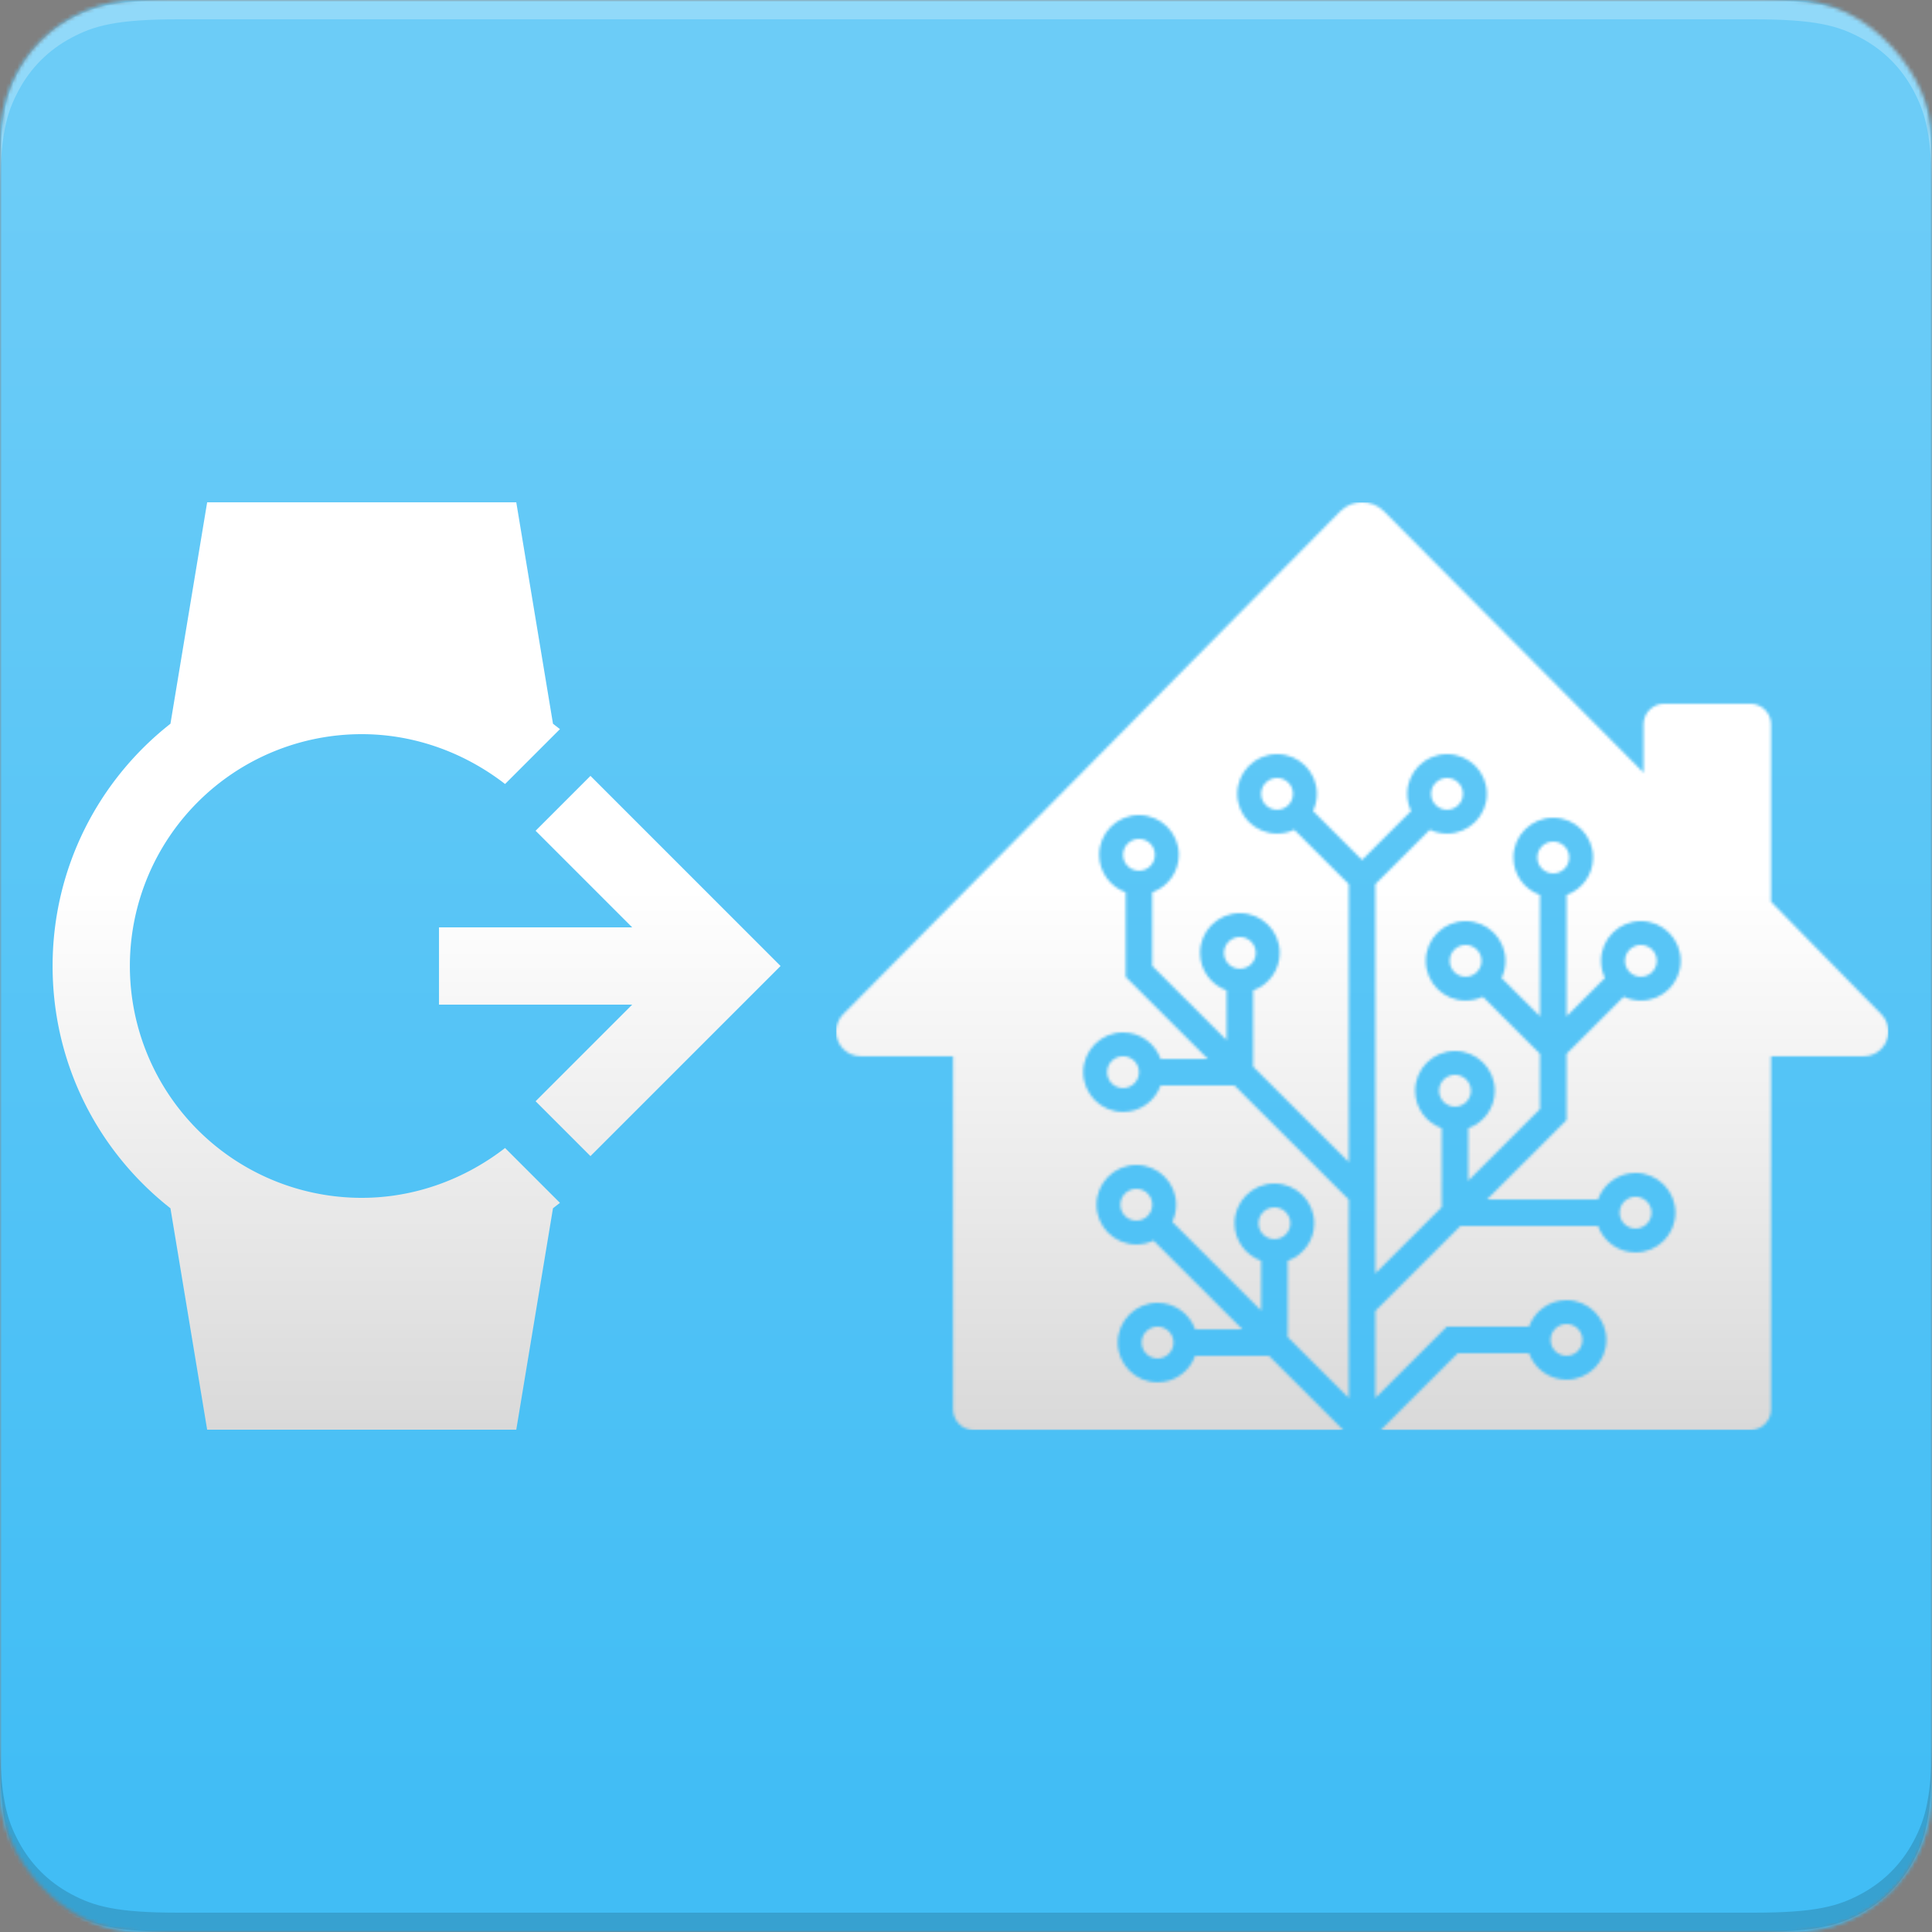 <?xml version="1.0" encoding="UTF-8" standalone="no"?>
<svg
   width="500px"
   height="500px"
   viewBox="0 0 500 500"
   version="1.1"
   id="svg42"
   sodipodi:docname="logo.svg"
   inkscape:version="1.1.2 (0a00cf5339, 2022-02-04)"
   inkscape:export-filename="/home/gerhard/git_clones/hasscontrol/resources/logos/logo.png"
   inkscape:export-xdpi="96"
   inkscape:export-ydpi="96"
   xmlns:inkscape="http://www.inkscape.org/namespaces/inkscape"
   xmlns:sodipodi="http://sodipodi.sourceforge.net/DTD/sodipodi-0.dtd"
   xmlns:xlink="http://www.w3.org/1999/xlink"
   xmlns="http://www.w3.org/2000/svg"
   xmlns:svg="http://www.w3.org/2000/svg">
  <rect x="0" y="0" width="500" height="500" fill="#808080" stroke="none"/>
  <sodipodi:namedview
     id="namedview44"
     pagecolor="#ffffff"
     bordercolor="#666666"
     borderopacity="1.0"
     inkscape:pageshadow="2"
     inkscape:pageopacity="0.0"
     inkscape:pagecheckerboard="0"
     showgrid="false"
     inkscape:zoom="1.4142136"
     inkscape:cx="140.3607"
     inkscape:cy="265.16504"
     inkscape:window-width="1920"
     inkscape:window-height="1014"
     inkscape:window-x="0"
     inkscape:window-y="0"
     inkscape:window-maximized="1"
     inkscape:current-layer="svg42" />
  <!-- Generator: Sketch 47.1 (45422) - http://www.bohemiancoding.com/sketch -->
  <title
     id="title2">logo-pretty</title>
  <desc
     id="desc4">Created with Sketch.</desc>
  <defs
     id="defs18">
    <rect
       id="path-1"
       x="0"
       y="0"
       width="500"
       height="500"
       rx="36" />
    <linearGradient
       x1="50%"
       y1="9.14%"
       x2="50%"
       y2="93.686%"
       id="linearGradient-3">
      <stop
         stop-color="#6CCCF7"
         offset="0%"
         id="stop7" />
      <stop
         stop-color="#41BDF5"
         offset="100%"
         id="stop9" />
    </linearGradient>
    <path
       d="M44.153,342.222 L44.153,208.983 L9.34,208.983 C4.185,208.983 0.007,204.804 0.007,199.65 C0.007,197.193 0.975,194.836 2.702,193.089 L190.16,3.444 L190.16,3.444 C194.69,-1.138 202.077,-1.181 206.659,3.348 C206.685,3.373 206.71,3.399 206.735,3.424 L304.626,101.98 L304.626,83.757 L304.626,83.757 C304.626,79.461 308.108,75.979 312.403,75.979 L344.935,75.979 L344.935,75.979 C349.231,75.979 352.713,79.461 352.713,83.757 L352.713,150.681 L394.324,193.115 C397.933,196.795 397.875,202.705 394.195,206.314 C392.45,208.025 390.104,208.983 387.66,208.983 L352.713,208.983 L352.713,342.222 C352.713,346.518 349.231,350 344.935,350 L51.93,350 C47.635,350 44.153,346.518 44.153,342.222 L44.153,342.222 Z M251.067,179.449 C252.005,177.491 252.531,175.298 252.531,172.982 C252.531,164.697 245.803,157.982 237.504,157.982 C229.204,157.982 222.476,164.697 222.476,172.982 C222.476,181.267 229.204,187.982 237.504,187.982 C239.824,187.982 242.021,187.458 243.983,186.521 L265.555,208.054 L265.555,228.913 L238.506,255.913 L238.506,236.13 C244.342,234.071 248.524,228.515 248.524,221.983 C248.524,213.699 241.796,206.983 233.496,206.983 C225.197,206.983 218.469,213.699 218.469,221.983 C218.469,228.515 222.651,234.071 228.487,236.13 L228.487,265.914 L203.442,290.914 L203.442,144.052 L224.012,123.519 C225.974,124.456 228.171,124.981 230.491,124.981 C238.79,124.981 245.518,118.265 245.518,109.98 C245.518,101.696 238.79,94.98 230.491,94.98 C222.192,94.98 215.464,101.696 215.464,109.98 C215.464,112.296 215.989,114.489 216.928,116.447 L198.433,134.91 L179.937,116.447 C180.876,114.489 181.402,112.296 181.402,109.98 C181.402,101.696 174.674,94.98 166.375,94.98 C158.075,94.98 151.347,101.696 151.347,109.98 C151.347,118.265 158.075,124.981 166.375,124.981 C168.695,124.981 170.892,124.456 172.853,123.519 L193.424,144.052 L193.424,248.913 L157.358,212.912 L157.358,184.129 C163.195,182.07 167.376,176.513 167.376,169.982 C167.376,161.697 160.648,154.981 152.349,154.981 C144.05,154.981 137.322,161.697 137.322,169.982 C137.322,176.513 141.503,182.07 147.34,184.129 L147.34,202.912 L119.289,174.911 L119.289,147.128 C125.126,145.068 129.307,139.512 129.307,132.981 C129.307,124.696 122.579,117.98 114.28,117.98 C105.981,117.98 99.253,124.696 99.253,132.981 C99.253,139.512 103.434,145.068 109.271,147.128 L109.271,179.053 L140.256,209.983 L122.441,209.983 C120.378,204.157 114.812,199.983 108.269,199.983 C99.97,199.983 93.242,206.699 93.242,214.983 C93.242,223.268 99.97,229.984 108.269,229.984 C114.812,229.984 120.378,225.81 122.441,219.983 L150.274,219.983 L193.424,263.056 L193.424,337.916 L170.382,314.915 L170.382,286.132 C176.218,284.073 180.4,278.516 180.4,271.985 C180.4,263.7 173.672,256.985 165.373,256.985 C157.073,256.985 150.345,263.7 150.345,271.985 C150.345,278.516 154.527,284.073 160.364,286.132 L160.364,304.915 L126.841,271.452 C127.78,269.494 128.305,267.301 128.305,264.985 C128.305,256.7 121.577,249.984 113.278,249.984 C104.979,249.984 98.251,256.7 98.251,264.985 C98.251,273.269 104.979,279.985 113.278,279.985 C115.598,279.985 117.795,279.46 119.757,278.523 L153.28,311.986 L135.465,311.986 C133.402,306.16 127.836,301.986 121.293,301.986 C112.993,301.986 106.265,308.702 106.265,316.986 C106.265,325.271 112.993,331.987 121.293,331.987 C127.836,331.987 133.402,327.813 135.465,321.986 L163.298,321.986 L191.349,349.987 L205.517,349.987 L234.569,320.986 L261.401,320.986 C263.464,326.813 269.03,330.987 275.573,330.987 C283.872,330.987 290.6,324.271 290.6,315.986 C290.6,307.702 283.872,300.986 275.573,300.986 C269.03,300.986 263.464,305.16 261.401,310.986 L230.42,310.986 L203.442,337.916 L203.442,305.057 L235.571,272.985 L287.448,272.985 C289.511,278.811 295.077,282.985 301.62,282.985 C309.92,282.985 316.647,276.269 316.647,267.985 C316.647,259.7 309.92,252.984 301.62,252.984 C295.077,252.984 289.511,257.159 287.448,262.985 L245.589,262.985 L275.573,233.055 L275.573,208.054 L297.145,186.521 C299.107,187.458 301.304,187.982 303.624,187.982 C311.923,187.982 318.651,181.267 318.651,172.982 C318.651,164.697 311.923,157.982 303.624,157.982 C295.324,157.982 288.597,164.697 288.597,172.982 C288.597,175.298 289.122,177.491 290.061,179.449 L275.573,193.912 L275.573,148.128 C281.409,146.068 285.591,140.512 285.591,133.981 C285.591,125.696 278.863,118.98 270.564,118.98 C262.264,118.98 255.536,125.696 255.536,133.981 C255.536,140.512 259.718,146.068 265.555,148.128 L265.555,193.912 L251.067,179.449 Z M121.293,322.987 C117.973,322.987 115.282,320.3 115.282,316.986 C115.282,313.673 117.973,310.986 121.293,310.986 C124.612,310.986 127.304,313.673 127.304,316.986 C127.304,320.3 124.612,322.987 121.293,322.987 Z M165.373,277.985 C162.053,277.985 159.362,275.299 159.362,271.985 C159.362,268.671 162.053,265.985 165.373,265.985 C168.692,265.985 171.384,268.671 171.384,271.985 C171.384,275.299 168.692,277.985 165.373,277.985 Z M113.278,270.985 C109.958,270.985 107.267,268.299 107.267,264.985 C107.267,261.671 109.958,258.985 113.278,258.985 C116.598,258.985 119.289,261.671 119.289,264.985 C119.289,268.299 116.598,270.985 113.278,270.985 Z M108.269,220.983 C104.949,220.983 102.258,218.297 102.258,214.983 C102.258,211.669 104.949,208.983 108.269,208.983 C111.589,208.983 114.28,211.669 114.28,214.983 C114.28,218.297 111.589,220.983 108.269,220.983 Z M233.496,227.984 C230.177,227.984 227.486,225.297 227.486,221.983 C227.486,218.67 230.177,215.983 233.496,215.983 C236.816,215.983 239.507,218.67 239.507,221.983 C239.507,225.297 236.816,227.984 233.496,227.984 Z M301.62,273.985 C298.3,273.985 295.609,271.299 295.609,267.985 C295.609,264.671 298.3,261.985 301.62,261.985 C304.94,261.985 307.631,264.671 307.631,267.985 C307.631,271.299 304.94,273.985 301.62,273.985 Z M275.573,321.986 C272.253,321.986 269.562,319.3 269.562,315.986 C269.562,312.672 272.253,309.986 275.573,309.986 C278.893,309.986 281.584,312.672 281.584,315.986 C281.584,319.3 278.893,321.986 275.573,321.986 Z M303.624,178.982 C300.304,178.982 297.613,176.296 297.613,172.982 C297.613,169.668 300.304,166.982 303.624,166.982 C306.944,166.982 309.635,169.668 309.635,172.982 C309.635,176.296 306.944,178.982 303.624,178.982 Z M270.564,139.981 C267.244,139.981 264.553,137.295 264.553,133.981 C264.553,130.667 267.244,127.981 270.564,127.981 C273.884,127.981 276.575,130.667 276.575,133.981 C276.575,137.295 273.884,139.981 270.564,139.981 Z M230.491,115.98 C227.171,115.98 224.48,113.294 224.48,109.98 C224.48,106.666 227.171,103.98 230.491,103.98 C233.811,103.98 236.502,106.666 236.502,109.98 C236.502,113.294 233.811,115.98 230.491,115.98 Z M166.375,115.98 C163.055,115.98 160.364,113.294 160.364,109.98 C160.364,106.666 163.055,103.98 166.375,103.98 C169.694,103.98 172.385,106.666 172.385,109.98 C172.385,113.294 169.694,115.98 166.375,115.98 Z M114.28,138.981 C110.96,138.981 108.269,136.295 108.269,132.981 C108.269,129.667 110.96,126.981 114.28,126.981 C117.6,126.981 120.291,129.667 120.291,132.981 C120.291,136.295 117.6,138.981 114.28,138.981 Z M152.349,175.982 C149.029,175.982 146.338,173.296 146.338,169.982 C146.338,166.668 149.029,163.982 152.349,163.982 C155.669,163.982 158.36,166.668 158.36,169.982 C158.36,173.296 155.669,175.982 152.349,175.982 Z M237.504,178.982 C234.184,178.982 231.493,176.296 231.493,172.982 C231.493,169.668 234.184,166.982 237.504,166.982 C240.823,166.982 243.515,169.668 243.515,172.982 C243.515,176.296 240.823,178.982 237.504,178.982 Z"
       id="path-4" />
    <linearGradient
       x1="50%"
       y1="41.751%"
       x2="50%"
       y2="100%"
       id="linearGradient-6">
      <stop
         stop-color="#FFFFFF"
         offset="0%"
         id="stop13" />
      <stop
         stop-color="#D9D9D9"
         offset="100%"
         id="stop15" />
    </linearGradient>
    <linearGradient
       inkscape:collect="always"
       xlink:href="#linearGradient-3"
       id="linearGradient70"
       x1="250"
       y1="45.699"
       x2="250"
       y2="468.431"
       gradientUnits="userSpaceOnUse" />
    <linearGradient
       inkscape:collect="always"
       xlink:href="#linearGradient-3"
       id="linearGradient72"
       x1="250"
       y1="45.699"
       x2="250"
       y2="468.431"
       gradientUnits="userSpaceOnUse" />
    <linearGradient
       inkscape:collect="always"
       xlink:href="#linearGradient-6"
       id="linearGradient74"
       x1="186.38"
       y1="155.631"
       x2="186.38"
       y2="372.76"
       gradientTransform="scale(1.065,0.939)"
       gradientUnits="userSpaceOnUse" />
    <linearGradient
       inkscape:collect="always"
       xlink:href="#linearGradient-6"
       id="linearGradient76"
       x1="186.383"
       y1="155.629"
       x2="186.383"
       y2="372.754"
       gradientTransform="scale(1.065,0.939)"
       gradientUnits="userSpaceOnUse" />
    <mask
       id="mask-5"
       fill="#ffffff">
      <use
         xlink:href="#path-4"
         id="use32"
         x="0"
         y="0"
         width="100%"
         height="100%" />
    </mask>
    <linearGradient
       inkscape:collect="always"
       xlink:href="#linearGradient-6"
       id="linearGradient2391"
       gradientUnits="userSpaceOnUse"
       x1="141.874"
       y1="219.68"
       x2="141.874"
       y2="420.573"
       gradientTransform="matrix(0.697,0,0,0.697,5.929,77.133)" />
  </defs>
  <g
     id="background/pretty"
     style="fill:none;fill-rule:evenodd;stroke:none;stroke-width:1">
    <g
       id="background-copy">
      <mask
         id="mask-2"
         fill="#ffffff">
        <use
           xlink:href="#path-1"
           id="use20"
           x="0"
           y="0"
           width="100%"
           height="100%" />
      </mask>
      <g
         id="Rectangle" />
      <g
         id="depth-borders"
         mask="url(#mask-2)">
        <g
           id="fill/blue-gradient"
           fill="url(#linearGradient-3)"
           style="fill:url(#linearGradient72)">
          <rect
             id="Rectangle-2"
             x="0"
             y="0"
             width="500"
             height="500"
             style="fill:url(#linearGradient70)" />
        </g>
        <path
           d="M 500,252.5 V 46.15 C 500,30.103 498.329,24.283 495.192,18.417 492.054,12.55 487.45,7.946 481.583,4.808 475.717,1.671 469.897,0 453.85,0 H 46.15 C 30.103,0 24.283,1.671 18.417,4.808 12.55,7.946 7.946,12.55 4.808,18.417 1.671,24.283 0,30.103 0,46.15 V 252.5 51.15 C 0,35.103 1.671,29.283 4.808,23.417 7.946,17.55 12.55,12.946 18.417,9.808 24.283,6.671 30.103,5 46.15,5 H 453.85 c 16.047,0 21.866,1.671 27.733,4.808 5.867,3.138 10.471,7.742 13.608,13.608 C 498.329,29.283 500,35.103 500,51.15 Z"
           id="Combined-Shape"
           fill-opacity="0.25"
           fill="#ffffff" />
        <path
           d="m 500,247.5 v 206.35 c 0,16.047 -1.671,21.866 -4.808,27.733 -3.138,5.867 -7.742,10.471 -13.608,13.608 C 475.717,498.329 469.897,500 453.85,500 H 46.15 C 30.103,500 24.283,498.329 18.417,495.192 12.55,492.054 7.946,487.45 4.808,481.583 1.671,475.717 0,469.897 0,453.85 V 247.5 448.85 c 0,16.047 1.671,21.866 4.808,27.733 3.138,5.867 7.742,10.471 13.608,13.608 C 24.283,493.329 30.103,495 46.15,495 H 453.85 c 16.047,0 21.866,-1.671 27.733,-4.808 5.867,-3.138 10.471,-7.742 13.608,-13.608 C 498.329,470.717 500,464.897 500,448.85 Z"
           id="path27"
           fill-opacity="0.15"
           fill="#000000" />
      </g>
    </g>
  </g>
  <g
     id="large-tree"
     fill-rule="nonzero"
     transform="translate(96,70)"
     style="fill:none;stroke:none;stroke-width:1" />
  <g
     id="fill/white-gradient"
     mask="url(#mask-5)"
     fill-rule="evenodd"
     fill="url(#linearGradient-6)"
     style="fill:url(#linearGradient76);stroke:none;stroke-width:1"
     transform="matrix(0.686,0,0,0.686,216.374,130)">
    <rect
       id="rect36"
       x="0"
       y="0"
       width="397"
       height="350"
       style="fill:url(#linearGradient74)" />
  </g>
  <path
     d="m 113.612,240 h 50 l -25,-25 14.2,-14.2 49.2,49.2 -49.2,49.2 -14.2,-14.2 25,-25 H 113.612 V 240 M 93.612,310 A 60,60 0 0 1 33.612,250 60,60 0 0 1 93.612,190 c 14,0 26.9,5 37.1,12.9 l 14.2,-14.2 -1.8,-1.4 -9.5,-57.3 H 53.612 l -9.5,57.3 c -18.6,14.6 -30.5,37.3 -30.5,62.7 0,25.5 11.9,48.1 30.5,62.7 L 53.612,370 h 80 l 9.5,-57.3 1.8,-1.4 -14.2,-14.2 c -10.2,7.9 -23.1,12.9 -37.1,12.9 z"
     id="path2"
     style="fill:url(#linearGradient2391);fill-opacity:1;stroke-width:10.001;stroke-miterlimit:4;stroke-dasharray:none" />
</svg>
